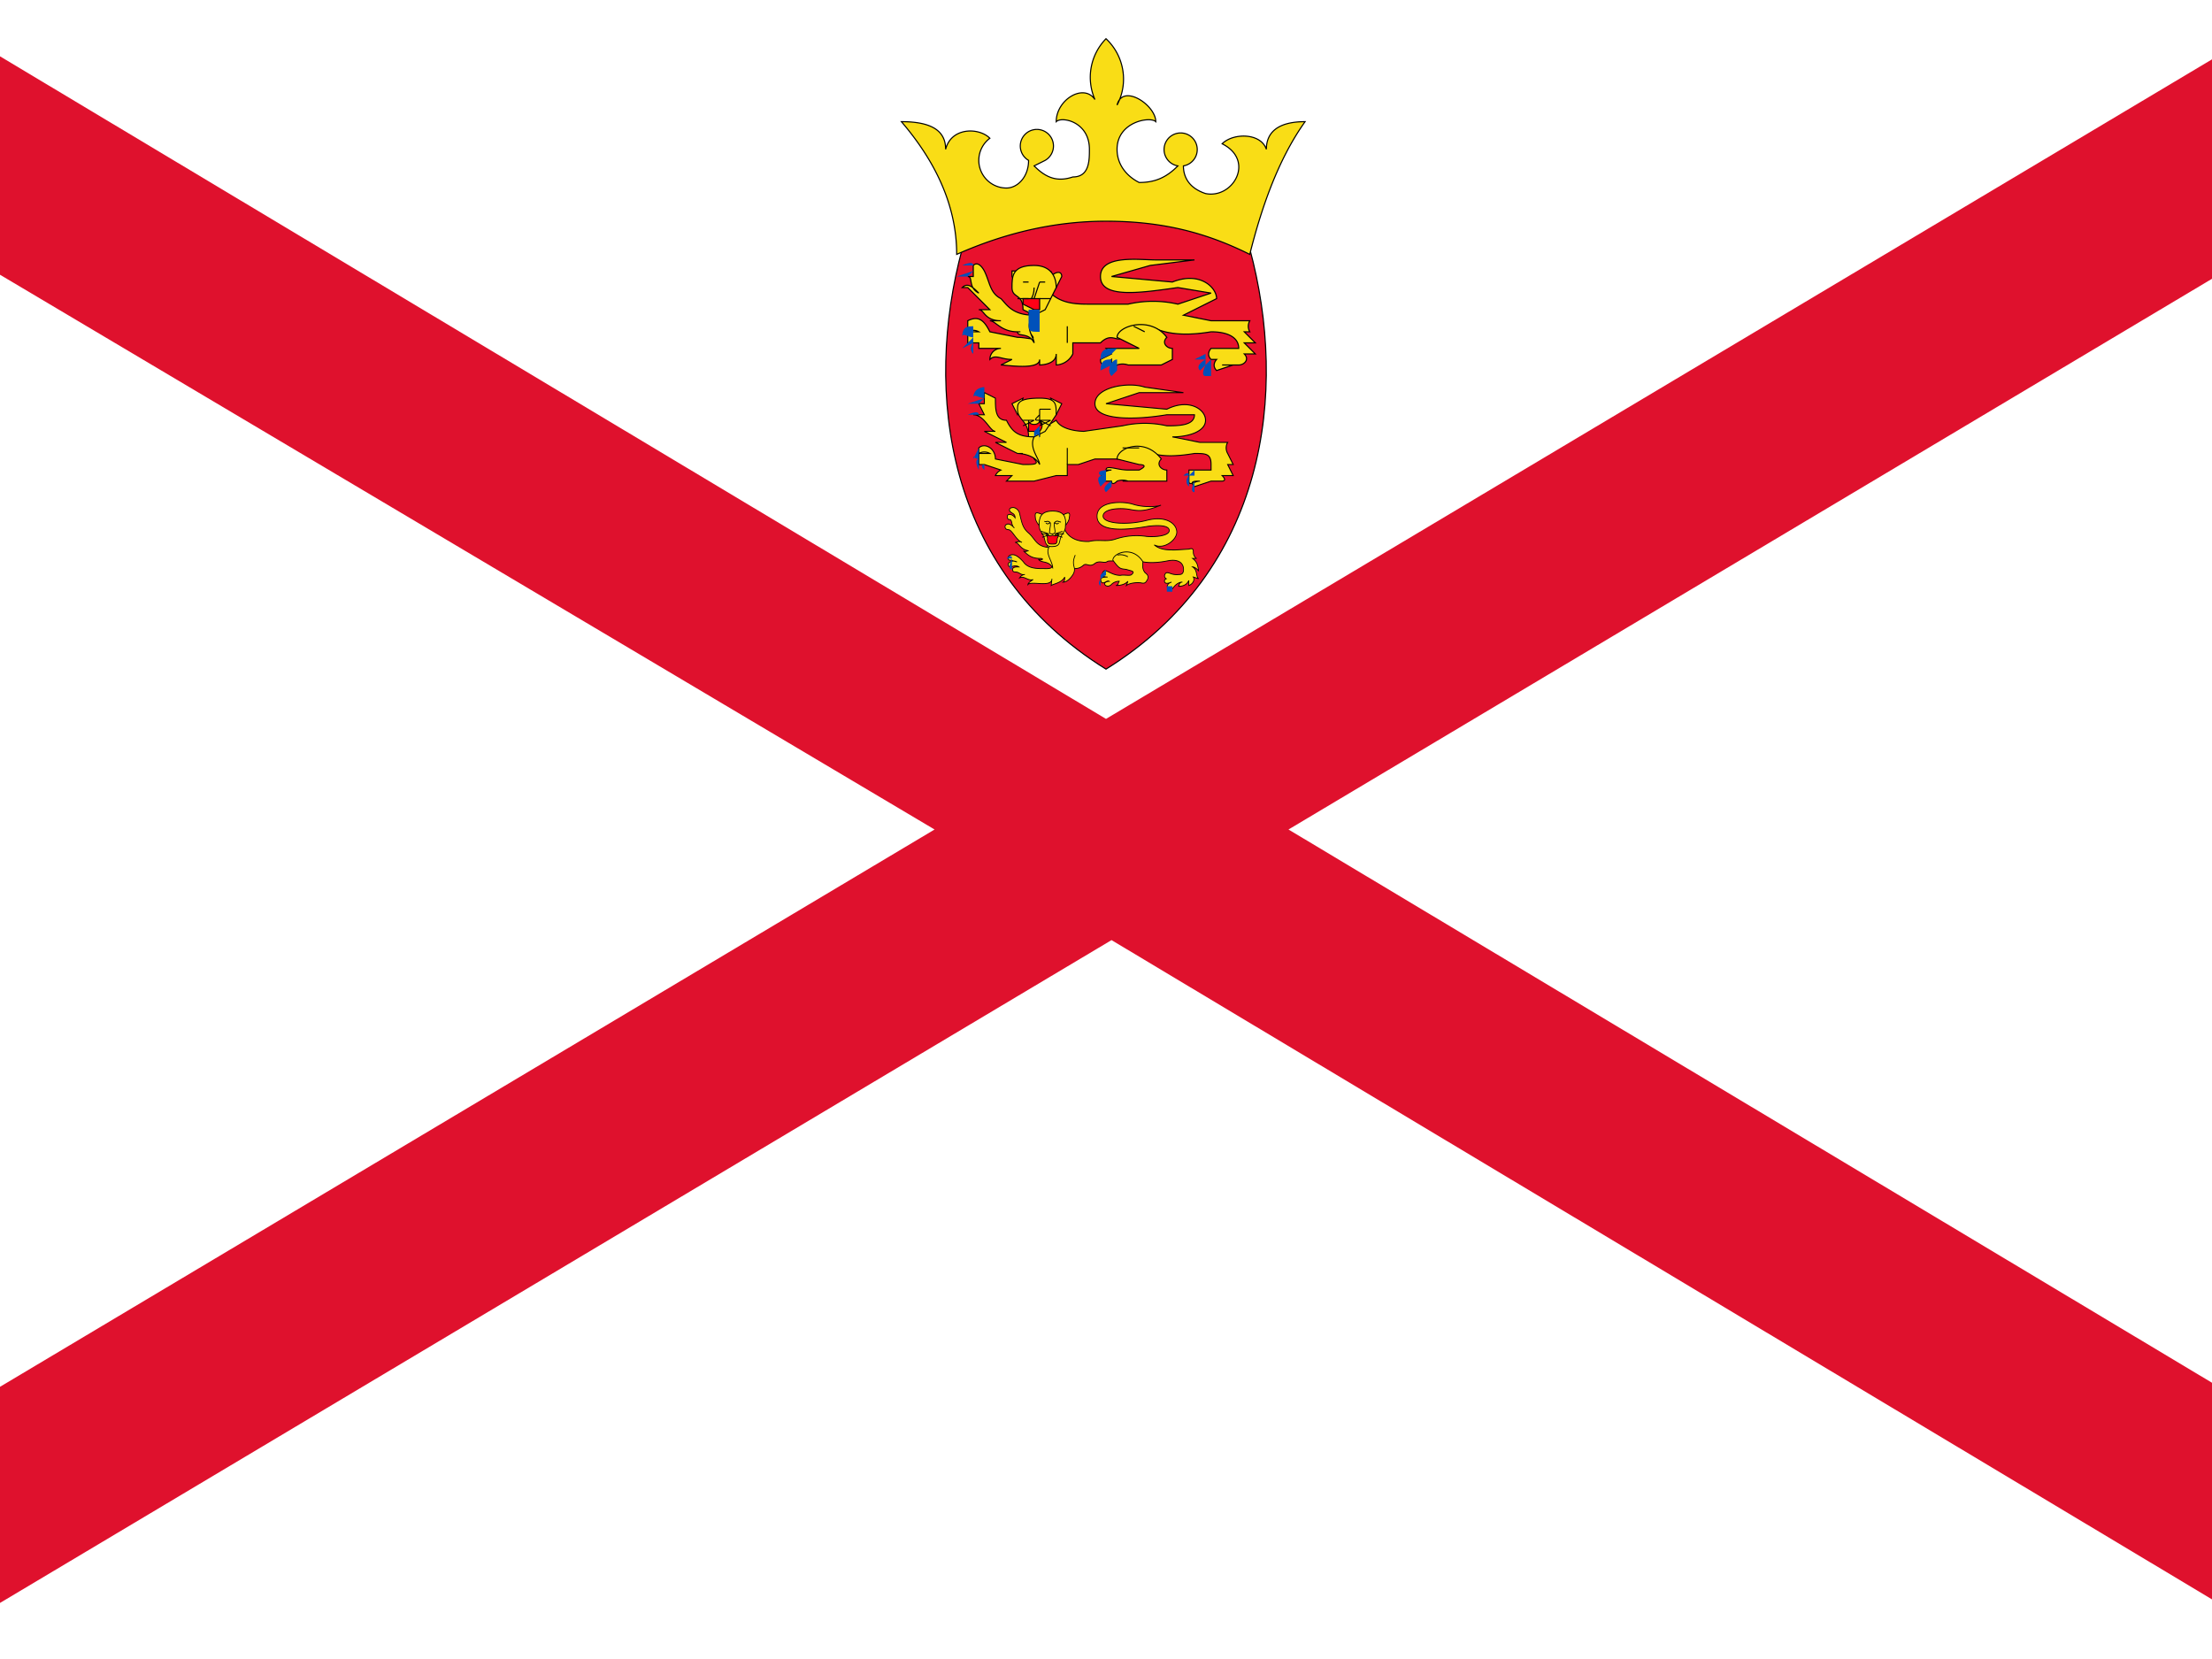 <svg xmlns="http://www.w3.org/2000/svg" xmlns:xlink="http://www.w3.org/1999/xlink" id="flag-icon-css-je" viewBox="0 0 640 480">
  <rect x="0" y="0" width="640" height="480" fill="#333333" stroke="none"/>
  <defs>
    <clipPath id="je-a">
      <path fill-opacity=".7" d="M-5.3-6h40v30h-40z"/>
    </clipPath>
  </defs>
  <g clip-path="url(#je-a)" transform="matrix(16 0 0 16 84.8 96)">
    <path fill="#fff" d="M-10.3-6h50v30h-50z"/>
    <path fill="#df112d" fill-rule="evenodd" d="M-10.3-6v2L11.6 9l-21.8 13v2H-7l21.8-13 21.7 13h3.2v-2L18 9 39.8-4v-2h-3.3L14.7 7-7-6h-3.2z"/>
    <g stroke="#000">
      <path fill="#e8112d" stroke-width=".02" d="M17.3-1.5c.7 2.6.3 5.8-2.6 7.6-2.9-1.8-3.3-5-2.6-7.6.7-.6 3.8-1 5.2 0z"/>
      <path fill="#f9dd16" stroke-width=".02" d="M14.7-2c1 0 1.8.2 2.6.6.2-.8.5-1.7 1-2.4-.5 0-.7.2-.7.5-.1-.3-.6-.3-.8-.1.6.3.2 1-.3.9-.3-.1-.4-.3-.4-.5a.3.3 0 10-.1 0c-.2.2-.4.3-.7.3-.2-.1-.4-.3-.4-.6 0-.5.6-.6.7-.5 0-.3-.6-.7-.7-.3a1 1 0 00-.2-1.2 1 1 0 00-.2 1.1c-.2-.3-.7 0-.7.4.1-.1.6 0 .6.5 0 .2 0 .5-.3.5-.3.1-.5 0-.7-.2l.2-.1a.3.3 0 10-.3 0c0 .3-.2.5-.4.5a.5.5 0 01-.3-.9c-.2-.2-.7-.2-.8.2 0-.3-.2-.5-.8-.5.6.7 1 1.5 1 2.4.9-.4 1.8-.6 2.7-.6h0z"/>
      <g fill="#f9dd16" stroke-width=".1">
        <path d="M17 .6h-.2.3c.1 0 .2-.1.1-.2h.2l-.2-.2h.2l-.2-.2h.1a.2.2 0 010-.2H16.6l-.5-.1.6-.3c0-.2-.3-.5-.8-.3L14.8-1l.7-.2.8-.1h-.7c-.3 0-1-.1-1 .3s.7.3 1.4.2l.6.1-.6.2a2 2 0 00-.9 0h-.7c-.2 0-.5 0-.7-.2 0 0-.4.2-.4.4V0c.2.2 0 .1-.2.1l-.5-.1c-.1-.2-.2-.3-.4-.2V0h.2a.2.2 0 00-.2 0v.2H12.4v.1h.4a.2.2 0 00-.2.2c.1-.1.2 0 .4 0l-.2.1c.1 0 .7.1.7-.1v.1s.3 0 .3-.2v.2s.2 0 .3-.2V.2h.5c.2-.2.3 0 .4-.1h.2c.1 0 .2 0 .3-.2.2.1.5.2 1.1.1.3 0 .5.1.5.3h-.5s-.1.1 0 .2c0 0 0 0 0 0h.1s-.1.1 0 .2c0 0 0 0 0 0l.3-.1zM13-1.1L13-1l.1.2.1-.3z" stroke-width=".02"/>
        <path d="M13.7-1c.1-.1.2-.1.2 0l-.1.2-.1-.3z" stroke-width=".02"/>
        <path d="M13.4-1.2c.3 0 .4.2.4.4l-.2.4-.2.1-.2-.1c0-.3-.2-.2-.2-.4s0-.4.4-.4z" stroke-width=".02"/>
        <path d="M12.6-.4h-.2c.1 0 .1.2.4.2h-.2c.1 0 .2.2.5.2.1 0 0 0 0 0 0 .1.2 0 .3.2 0-.1-.2-.3 0-.5-.4 0-.5-.2-.6-.3-.2-.1-.2-.3-.3-.5 0 0-.1-.2-.2-.1 0 0 0 0 0 0v.2h-.1s0 0 0 0c.1 0 0 .2.2.3-.1-.1-.2-.2-.3-.1h.1l.4.4zm2.6 1s0 0 0 0H15.7l.2-.1V.3c-.1 0-.2-.1-.1-.2-.3-.4-.9-.2-.9 0l.4.2h-.6l.1.1-.2.1c0 .2.2 0 .2 0v.1s0 .1.1 0a.3.3 0 01.2 0z" stroke-width=".02"/>
      </g>
      <path fill="none" stroke-width=".02" d="M15.4 0l-.2-.1M14-.1v.3m-.8-1.1h.1s0 0 0 0m.3 0h-.1s0 0 0 0m0 0h0l-.1.3c-.1 0 0 0 0-.2h0"/>
      <path fill="#ff0016" stroke-width=".02" d="M13.4-.4h.1v-.2s0 0 0 0h-.3v.1l.2.1z"/>
      <path stroke-width=".02" d="M13.3-.6h-.2m.2 0h-.2m.2 0h-.2m.4 0h.2m-.2 0h.2m-.2 0h.2"/>
      <path fill="#0051ba" d="M12.3-1.2c0-.1-.2 0-.2 0h.2zm0 .1L12-1h.2zm0 .3H12h.2zm0 .7c-.1 0-.2 0-.2.2 0-.1.1 0 .2 0v-.2zm0 .2l-.2.2.2-.1V0zm0 .1s-.1.1 0 .2V.1zm2.5.3c-.1 0-.2 0-.2.2l.2-.1V.5zm.1 0c-.1 0-.2.2-.1.3l.1-.1V.6zm0-.2c-.2 0-.3 0-.3.2l.2-.1zm1.6.2s-.2.1-.1.2l.1-.1V.5zm0-.1l-.2.1h.2V.2zm0 .2s-.1.2 0 .2h.1V.5zm-3-1V0c-.2 0-.2 0-.2-.2v-.2h.1z" stroke="none"/>
      <g>
        <g fill="#f9dd16" stroke-width=".1">
          <path d="M16.6 2.7s0 0 0 0h.2s.1 0 0-.1h.2l-.1-.2h.1l-.1-.2h0a.2.2 0 010-.2h-.5l-.5-.1c.3 0 .6-.1.6-.3 0-.2-.3-.4-.7-.2l-1.1-.1.6-.2h.8l-.7-.1c-.3-.1-.9 0-.9.3s.7.3 1.3.2h.5c0 .2-.3.2-.5.2a1.8 1.8 0 00-.8 0l-.7.1s-.4 0-.5-.2l-.5.3.1.4c.1.1 0 .1-.2.1l-.5-.1c0-.2-.2-.3-.3-.2v.1h.2a.2.2 0 00-.2 0v.2h.1c-.1 0 0 0 0 0l.3.1a.2.2 0 00-.1.1h.3l-.1.1h.5l.4-.1s0 0 0 0h.2v-.2h.2l.3-.1h.5c.1 0 .2 0 .3-.2.2.1.4.2 1 .1.2 0 .3 0 .3.2v.1h-.4v.2c0 .1.1 0 .2 0-.1 0-.2 0-.1.1 0 0 0 0 0 0l.3-.1zm-3.4-1.5l-.2.1.1.2.1-.3z" stroke-width=".018"/>
          <path d="M13.7 1.2l.2.1-.1.2-.1-.3z" stroke-width=".018"/>
          <path d="M13.5 1.2c.3 0 .3.1.3.3l-.2.3-.2.1h-.1c0-.3-.2-.3-.2-.5 0-.1 0-.2.4-.2z" stroke-width=".018"/>
          <path d="M12.7 1.8h-.2l.4.2h-.2l.4.2c.2 0 0 0 0 0s.3 0 .4.2c0-.1-.2-.3-.1-.5-.3 0-.4-.1-.5-.3-.2 0-.2-.2-.2-.4l-.2-.1s-.1 0 0 0v.2h-.1s0 0 0 0l.1.2h-.2s0 0 0 0c.2 0 .3.3.4.3zm2.4.9H15h.8v-.2c-.1 0-.2-.1-.1-.2-.3-.4-.8-.2-.8 0l.4.1s.2 0 0 .1h-.2c-.2 0-.4-.1-.4 0h.1s-.2 0-.2.2h.2s0 0 0 0 0 .1.1 0a.3.3 0 01.2 0z" stroke-width=".018"/>
        </g>
        <path fill="none" stroke-width=".018" d="M15.3 2.1H15m-1 0v.3m-.7-1h0m.4 0h-.2.1m-.1 0h0v.2c-.1 0-.1 0 0-.1h0"/>
        <path fill="#ff0016" stroke-width=".018" d="M13.5 1.9v-.1s.1-.1 0-.2c.1.1 0 .1 0 0 0 .1-.2.1-.2 0v.2h.2z"/>
        <path stroke-width=".018" d="M13.4 1.6h-.2m.2 0h-.2m.2 0l-.2.1m.3 0l.2-.1m-.2 0h.2m-.2 0l.2.1"/>
        <path fill="#0051ba" d="M12.5 1s-.2 0-.2.2c0-.1.1 0 .2 0V1zm0 .2l-.3.1h.2zm-.1.3c0-.1-.2 0-.2 0h.1s.1 0 0 0zm0 .6l-.1.2c0-.1 0 0 .1 0V2zm0 .2s-.1 0 0 .2v-.2zm.1.1s-.1 0 0 .1v-.1zm2.2.2c-.1 0-.2 0-.1.2l.1-.1v-.1zm.1.1s-.2.1-.1.2l.1-.1zm0-.2c-.1 0-.3 0-.2.1h.1v-.1zm1.4.1s-.1.1 0 .2v-.2zm0 0c0-.1-.1 0-.1 0h.2v-.1zm.1.1s-.1.2 0 .2v-.2zm-2.8-1V2c0-.1 0-.2-.1-.1v-.1z" stroke="none"/>
      </g>
      <g>
        <g fill="#f9dd16" stroke-width=".1">
          <path d="M130.7 32.2c-.4 0-.4.5-.5.5.8 0 1.2-.3 1.4-.7v.6c.6-.2.8-.7.6-1l.7.2c-.4-.3-.1-1-.8-1.4.2 0 .6.2.8.5-.1-.7-.2-1.1-.8-1.5h.5a.9.9 0 01-.4-.8c0-.4-.2-.4-.6-.3l-1.8.1c-1 0-2 0-2.8-.6 1.3.6 3-.6 3-1.5 0-1-1.4-2-4-1.4-2.6.6-5.8.4-5.8-.5s2.3-1 3.5-.8c1.2.2 2 .3 4.2-.5-.5.2-2.3.3-3.7-.1s-4.8-.4-4.8 1.4c0 1.9 3.6 1.7 6.8 1.2 1.8-.2 2.8 0 2.8.5 0 .6-1.7.8-3 .7a10 10 0 00-4.1.3c-1.3.4-2.2 0-3.6.3-.7 0-2.4 0-3.2-1.4-.5.4-2 1.1-2.3 1.9-.3.6 0 1.3.4 2 .6.8-.3.7-1 .7-.8 0-2 0-2.6-.8-.6-.6-1.3-1.1-1.9-.7-.3.3 0 .6.2.5l.8.2a1 1 0 00-1 .1c-.3.2 0 .6.3.5.2-.1.7-.2 1 0-.3 0-.7 0-.8.2s0 .4.3.4c.6 0 .7.4 1.3.3a.9.9 0 00-.7.4c.6-.3 1.1.4 1.8.2-.2.1-.7.4-.7.6.4-.5 3.2.4 3.2-.7l-.1.8c.3-.2 1.4-.3 1.8-1 0 .2 0 .5-.2.6.3 0 .8-.2 1.3-.9.2-.3.2-.5.2-.7.5 0 .8-.1 1.2-.4.4-.3.8.3 1.5-.2.6-.4 1.2 0 1.6-.2.3-.2.8 0 1.2-.2s1 .1 1.6-.4c1 .4 2.3 1 5.2.5 1.6-.3 2.2.3 2.2 1 0 .6-.4.6-.6.6-1 .1-1.3-.3-1.7-.2-.2.1-.4.5 0 .7-.3.1-.3.4-.1.5s.5 0 .8-.1c-.4.1-.7.4-.5.7.1.2.4.3.7 0 .3-.4.8-.7 1.2-.7zm-18.6-8c-.8-.3-1-.3-.9.4 0 .3.3.7.5.9 0-.3.1-1 .4-1.2z" transform="matrix(.136 0 0 .153 -1.7 -.4)"/>
          <path d="M114.8 24.3c.8-.4 1.1-.4.9.3 0 .3-.3.7-.5.9 0-.3 0-1-.4-1.2z" transform="matrix(.136 0 0 .153 -1.7 -.4)"/>
          <path d="M113.5 23.8c1.6 0 1.8.8 1.7 1.7 0 1-.5.6-.8 2-.1.4-.5.5-1 .5-.3 0-.7 0-.9-.6-.3-1.3-.8-1-.8-2 0-.8.2-1.6 1.8-1.6z" transform="matrix(.136 0 0 .153 -1.7 -.4)"/>
          <path d="M109.4 27.5c-.4-.2-.7 0-.9 0 .6.1.6.8 1.8 1-.3 0-.4.2-.7 0 .5.4 1 .9 2.2.9.7 0 .2.3-.2.1.4.5 1.3.1 1.9 1 0-.7-1-1.7-.5-2.4-1.7-.1-1.8-1-2.7-1.7-.8-.6-.9-1.2-1.2-2.3-.1-.5-.7-.8-1-.7-.3 0-.5.3-.2.5.2.2.6.2.6.7-.3-.4-.8-.5-1-.3-.1.2 0 .5.2.5.5 0 .2.6.7 1-.5-.5-.9-.6-1.2-.3-.1.2 0 .5.4.5.5 0 1 1.2 1.8 1.5zm13 4.6c-.2 0-.1.5-.5.5.8 0 1.3-.2 1.6-.5l-.2.5c.4-.3 1.5-.4 2-.3s.6-.1.8-.4c.2-.4 0-.6-.3-.8-.3-.3-.4-.7-.3-1.3-1.4-2-4-1-4-.2.9 1.1 1 1 1.8 1.1.7.2 1.2.2.7.6-.2.2-1 0-1.5.1-1.3 0-2-.9-2.3-.4-.3.4 0 .6.6.6-.4 0-1 0-.9.4.2.7.8-.1 1.1.1-.2 0-.6.1-.6.3 0 .2.5.5 1 0a1.6 1.6 0 011-.3z" transform="matrix(.136 0 0 .153 -1.7 -.4)"/>
        </g>
        <path fill="none" stroke-width=".1" d="M123.5 29.2c-.4-.2-.9-.3-1.4-.2m-5.6 0c-.4.8-.2 1.2-.1 1.6m-4-5.6c.2.2.4-.2.8.2-.1-.1-.3.3-.6 0m2-.1c-.3 0-.5-.3-.9.1.1-.1.3.3.6 0m-.6 0v.3c.1.7.3 1-.3 1-.5 0-.3-.3-.2-1v-.3" transform="matrix(.136 0 0 .153 -1.7 -.4)"/>
        <path fill="#ff0016" stroke-width=".1" d="M113.5 27.7c.4 0 .6 0 .6-.6 0-.2.3-.3.1-.7.2.4-.7.4-.7.2 0 .2-1 .2-.8-.2-.1.4.2.5.1.7 0 .6.2.6.7.6z" transform="matrix(.136 0 0 .153 -1.7 -.4)"/>
        <path stroke-width=".1" d="M113 26.5l-1-.3m1 .3h-1m1 .1l-.9.3m1.7-.4l1-.3m-1 .3h1.2m-1.2.1l1 .3" transform="matrix(.136 0 0 .153 -1.7 -.4)"/>
        <path fill="#0051ba" d="M13 3.2H13h.1zm0 .1h-.2.2zm0 .2h-.2.1zm0 .6c0-.1-.1 0-.1 0h.1zm0 0s-.1.2 0 .2v-.1zm0 .2zm1.7.1s-.2.1-.1.2v-.2zm0 .1v.1zm0-.2l-.1.1h.1zm1.1.2v0zm0-.1s-.1 0 0 0zm0 .2v.1h.1v-.1zm-2-.8V3.9z" stroke="none"/>
      </g>
    </g>
  </g>
</svg>
